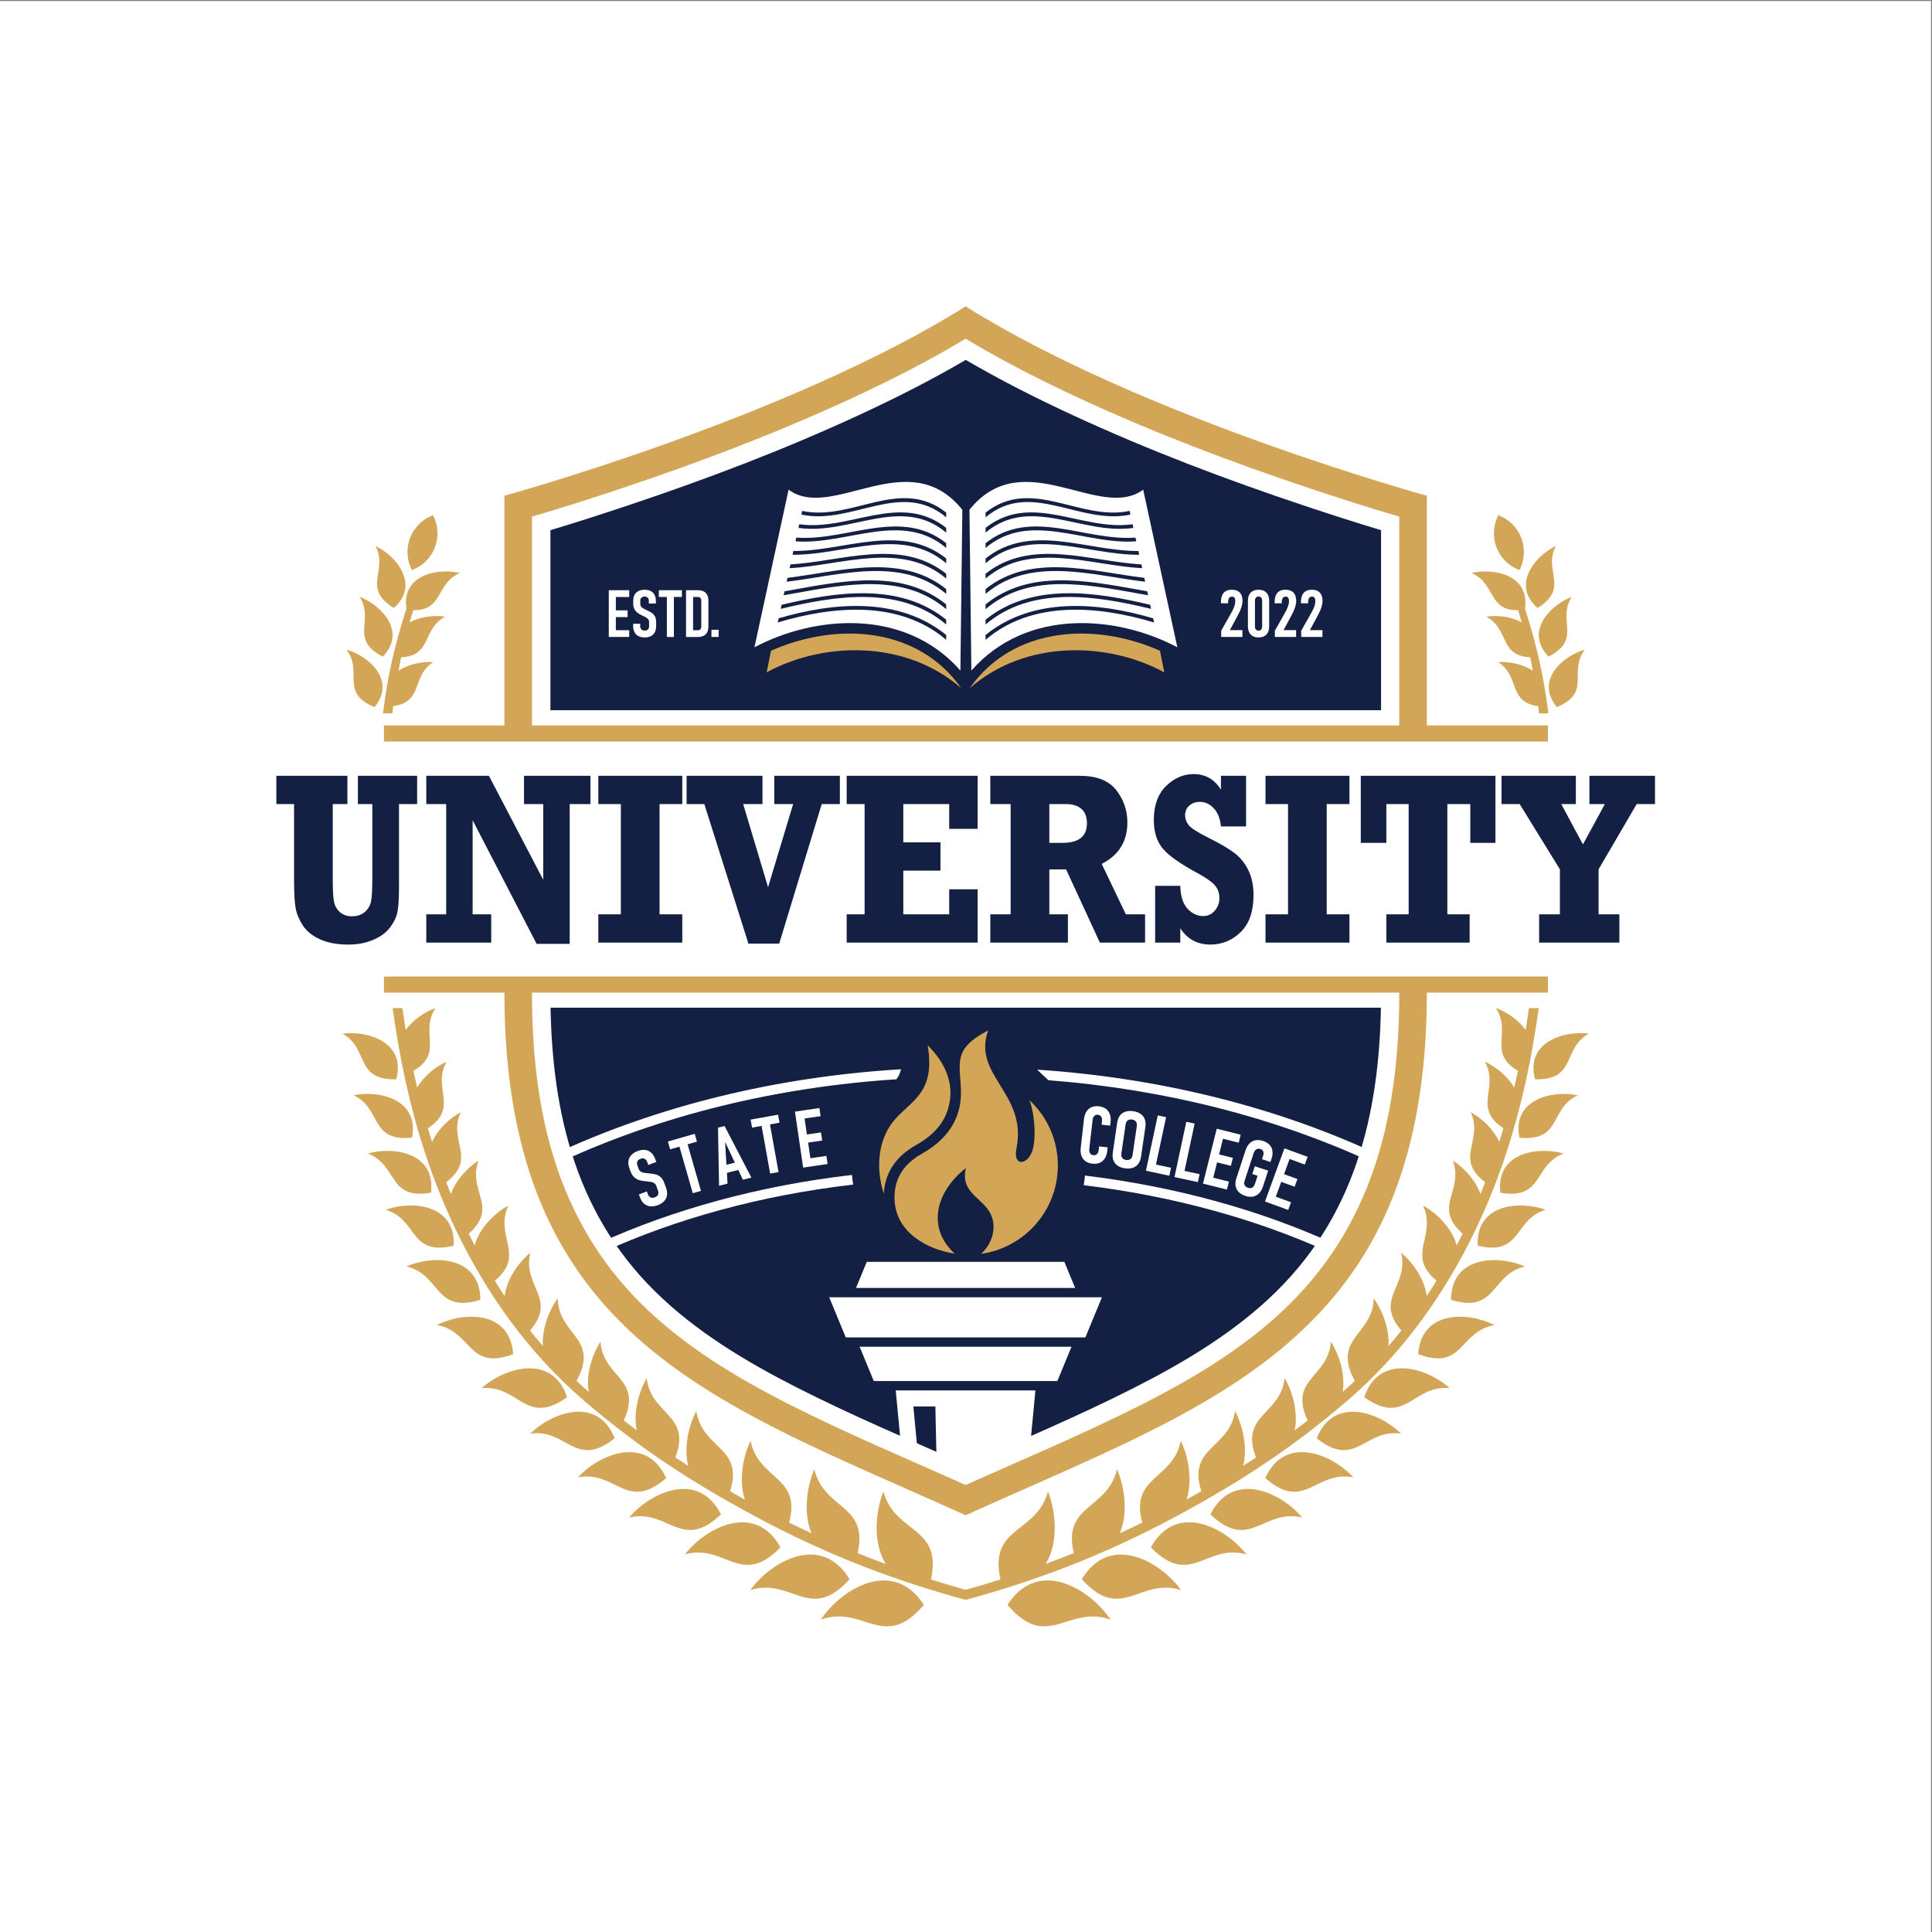 <?xml version="1.0" encoding="UTF-8" standalone="no"?>
<svg
   xmlns:dc="http://purl.org/dc/elements/1.1/"
   xmlns:cc="http://creativecommons.org/ns#"
   xmlns:rdf="http://www.w3.org/1999/02/22-rdf-syntax-ns#"
   xmlns:svg="http://www.w3.org/2000/svg"
   xmlns="http://www.w3.org/2000/svg"
   viewBox="0 0 4000 4000"
   height="4000"
   width="4000"
   xml:space="preserve"
   id="svg2"
   version="1.1"><rect x="0" y="0" width="4000" height="4000" fill="#808080" stroke="none"/><defs
     id="defs6" /><g
     transform="matrix(1.333,0,0,-1.333,0,4000)"
     id="g10"><g
       transform="scale(0.1)"
       id="g12"><g
         transform="scale(1.84)"
         id="g14"><path
           id="path16"
           style="fill:#ffffff;fill-opacity:1;fill-rule:evenodd;stroke:none"
           d="M 0.002,16300 H 16300 V 0 H 0.002 v 16300" /></g><g
         transform="scale(1.549)"
         id="g18"><path
           id="path20"
           style="fill:#d3a657;fill-opacity:1;fill-rule:evenodd;stroke:none"
           d="m 9682.33,15975.7 c -371.68,-223.2 -761.29,-421.2 -1153.88,-602.7 -746.18,-345 -1523.48,-639.5 -2303.13,-899.7 -293.71,-98 -592.33,-194.3 -891.18,-281 V 9419.81 c 0,-1176.73 239.93,-2274.9 1100.95,-3125.59 424.13,-419.05 945.04,-732.75 1473.69,-1001.34 578.36,-293.83 1181.25,-544.99 1773.55,-811.06 592.27,266.07 1195.17,517.23 1773.57,811.06 528.6,268.59 1049.5,582.29 1473.7,1001.34 861,850.69 1100.9,1948.8 1100.9,3125.59 v 4772.49 c -298.8,86.7 -597.4,183 -891.1,281 -779.6,260.2 -1557,554.7 -2303.1,899.7 -392.7,181.5 -782.3,379.5 -1153.97,602.7 z m 0,-11797.19 C 7215.34,5298.43 5057.66,5926.17 5057.66,9419.81 v 4981.69 c 0,0 2839.7,778.8 4624.67,1898.5 C 11467.3,15180.3 14307,14401.5 14307,14401.5 V 9419.81 c 0,-3493.64 -2157.7,-4121.38 -4624.67,-5241.3" /></g><g
         transform="scale(1.498)"
         id="g22"><path
           id="path24"
           style="fill:#131f43;fill-opacity:1;fill-rule:evenodd;stroke:none"
           d="m 10013.2,4843.84 c 584.9,261.21 1176.5,509.54 1747.7,799.85 528.9,268.62 1052.3,581.97 1476.5,1001.19 853.2,842.97 1082,1935.41 1082,3096.8 v 4793.02 c -265.3,79.4 -528.8,164.7 -791.4,252.3 -815.1,272 -1621.3,577.6 -2401.5,938.3 -379,175.2 -752.7,363.8 -1113.3,574.7 -360.63,-210.9 -734.33,-399.5 -1113.42,-574.7 -780.16,-360.7 -1586.42,-666.3 -2401.42,-938.3 -262.64,-87.6 -526.12,-172.9 -791.39,-252.3 V 9741.68 c 0,-1161.39 228.75,-2253.83 1081.96,-3096.8 424.23,-419.22 947.65,-732.57 1476.41,-1001.19 571.35,-290.31 1162.86,-538.64 1747.86,-799.85 v 0" /></g><g
         transform="scale(1.395)"
         id="g26"><path
           id="path28"
           style="fill:#ffffff;fill-opacity:1;fill-rule:evenodd;stroke:none"
           d="m 15501,13345.4 h 799 v -2803.3 h -799 z m -10298.18,0 h 799.02 v -2803.3 h -799.02 v 2803.3" /></g><g
         transform="scale(1.327)"
         id="g30"><path
           id="path32"
           style="fill:#ffffff;fill-opacity:1;fill-rule:evenodd;stroke:none"
           d="M 6311.23,14300.3 H 16300 V 10818.7 H 6311.23 v 3481.6" /></g><g
         transform="scale(1.475)"
         id="g34"><path
           id="path36"
           style="fill:#d3a657;fill-opacity:1;fill-rule:evenodd;stroke:none"
           d="M 4042.91,10061.2 H 16300 V 9891.66 H 4042.91 Z m 0,2644.1 H 16300 v -169.6 H 4042.91 v 169.6" /></g><g
         transform="scale(1.577)"
         id="g38"><path
           id="path40"
           style="fill:#131f43;fill-opacity:1;fill-rule:evenodd;stroke:none"
           d="m 4198.53,9744.63 v 278.27 h 195.92 v 1086.2 h -195.92 v 278.2 h 616.85 l 535.06,-1024.1 v 745.9 h -189.5 v 278.2 h 654.55 v -278.2 H 5610.96 V 9732.52 h -325.85 l -630.14,1217.28 v -926.9 h 183.01 v -278.27 h -639.45 z m 1694.49,0 v 278.27 h 221.77 v 1086.2 h -221.77 v 278.2 h 826.82 v -278.2 h -223.95 v -1086.2 h 223.95 v -278.27 z m 1478.13,-9.7 -434.27,1374.17 h -174.36 v 278.2 h 747.11 v -278.2 h -190.22 l 245.13,-818.9 247.22,818.9 h -185.84 v 278.2 h 645.92 v -278.2 H 8093.09 L 7674.36,9734.93 Z m 967.77,9.7 v 278.27 h 176.59 v 1086.2 h -176.59 v 278.2 h 1289.74 v -522.5 h -279.94 v 244.3 h -452.14 v -377.4 h 366.04 v -278.2 h -366.04 v -430.6 h 452.14 v 246.7 h 279.94 V 9744.63 H 8338.92 Z m 1995.98,982.27 h 129.8 c 160.5,0 240.5,64.1 240.5,192.7 0,63.7 -18.3,111.3 -54.9,142.4 -36.6,31.3 -86.9,47.1 -151.1,47.1 h -164.3 v -382.2 z m 943,-704 v -278.27 h -445.3 l -332.7,720.97 h -165 v -442.7 h 183 v -278.27 h -764.39 v 278.27 h 200.23 v 1086.2 h -200.23 v 278.2 h 881.39 c 166.1,0 285.6,-46.8 358.8,-140.7 73.2,-94 109.8,-200.4 109.8,-318.9 0,-186.3 -84.3,-322.2 -252.6,-408.1 l 237.6,-496.7 h 189.4 z m 99.1,-278.27 v 558.87 h 247.6 c 2.8,-102 26.5,-177 71.7,-225.4 44.9,-48 96.2,-72.2 153.6,-72.2 44.8,0 82.9,17.3 113.8,52.4 30.8,35.1 46.2,76.2 46.2,123.8 0,50.4 -15,92.7 -45.2,127 -30.1,34.3 -85.4,73 -165.4,117 -169.7,91.1 -284.6,171.7 -344.9,241.9 -60.3,70.1 -90.4,164.9 -90.4,284.2 0,143.6 39.8,254.8 119.5,333.5 80.1,79 170.5,118.5 272.1,118.5 115.9,0 205.9,-51.2 269.4,-153.2 v 136.3 h 247.6 v -498.4 H 12025 c -7.5,77 -31.2,136.7 -70.7,178.6 -39.5,42.4 -85.4,63.3 -137.7,63.3 -40.6,0 -74.7,-12 -102.7,-36.6 -28,-24.3 -42,-56.5 -42,-95.6 0,-33.8 11.5,-66.1 34.8,-96.4 23,-30.2 90.8,-73.4 203.1,-129 108.4,-54 191.3,-103.2 248.7,-146.8 57.8,-43.9 103.4,-100.4 137.1,-170.2 33.3,-69.7 50.3,-150.4 50.3,-241.9 0,-162 -42.1,-284.2 -126.4,-366.06 -84,-81.86 -183.4,-122.95 -298.5,-122.95 -128.2,0 -227.2,53.58 -296.4,160.48 V 9744.63 H 11377 Z m 1086.9,0 v 278.27 h 221.8 v 1086.2 h -221.8 v 278.2 h 826.8 v -278.2 h -224 v -1086.2 h 224 v -278.27 z m 1190.3,0 v 278.27 h 219.6 v 1086.2 h -219.6 v -382.2 h -251.9 v 660.4 h 1326.3 v -660.4 H 14481 v 382.2 h -226.1 v -1086.2 h 219.6 v -278.27 h -820.3 z m 1504.7,0 v 278.27 h 204.5 v 443.5 l -396.1,642.7 h -178.8 v 278.2 h 732.1 v -278.2 h -143.9 l 213.5,-397.6 216.4,397.6 h -152.5 v 278.2 h 645.9 v -278.2 h -180.1 l -375.4,-642.7 v -443.5 h 204.6 v -278.27 h -790.2 z M 2721.82,11109.1 v 278.2 h 699.76 v -278.2 h -144.26 v -741.5 c 0,-98.8 3.6,-170.1 11.12,-213.7 7.19,-43.5 26.58,-79.9 58.15,-108.1 31.22,-28.2 71.05,-42.3 119.13,-42.3 49.88,0 90.79,13.3 123.81,39.9 32.63,27 53.83,60.1 63.51,100.4 9.33,39.9 14,121.8 14,245.2 v 720.1 h -142.11 v 278.2 h 583.49 v -278.2 h -178.7 v -821 c 0,-111.6 -5.39,-193.1 -15.81,-243.9 -10.39,-50.38 -34.79,-100.79 -72.47,-150.82 -38.04,-49.96 -92.59,-90.29 -164.7,-121.36 -71.79,-31.06 -154.33,-46.73 -247.61,-46.73 -107.66,0 -199.88,16.93 -275.97,51.17 -76.07,34.31 -132.42,79.83 -169.74,136.33 -36.94,56.81 -61,112.81 -71.41,168.91 -10.41,55.7 -15.77,150.8 -15.77,285.5 v 741.9 h -174.42 v 0" /></g><g
         transform="scale(1.517)"
         id="g42"><path
           id="path44"
           style="fill:#d3a657;fill-opacity:1;fill-rule:evenodd;stroke:none"
           d="m 4160.93,6814.04 c 273.03,120.1 753.75,110.48 757.62,-340.84 -472.05,-147.45 -402.76,259.11 -757.62,340.84 z m -211.55,580.58 c 265.15,96.89 718.61,58.86 695.09,-367.67 -454.85,-110.8 -364.89,269.06 -695.09,367.67 z m -183.51,575.76 c 262.33,76 697.55,9.3 646.63,-400.89 -446.36,-76.92 -334.44,283.83 -646.63,400.89 z m -146.2,596.4 c 259.57,55.17 676.52,-40.28 598.21,-434.05 -437.89,-43.04 -303.94,298.59 -598.21,434.05 z m -112.73,630.93 c 256.75,34.21 655.42,-89.84 549.75,-467.27 -429.43,-9.03 -273.5,313.43 -549.75,467.27 z m 965.34,-2983.75 c 267.26,137.03 751.02,156.02 781.78,-297.41 -465.65,-176.38 -420.26,236.37 -781.78,297.41 z M 5918.46,4655.48 c 218.93,238.47 700.81,438.79 901.71,-7.98 -404.73,-352.64 -513.39,81.6 -901.71,7.98 z m -986.76,913.11 c 235.06,210.99 721.97,360.09 874.97,-92.81 -426.34,-304.26 -490.94,127.68 -874.97,92.81 z m 498.28,-466.01 c 220.3,218.7 690.83,389.15 863.39,-47.73 -403.39,-319.81 -488.17,101.05 -863.39,47.73 z m 1011.73,-858.87 c 217.5,258.25 710.81,488.49 940.06,31.83 -406.1,-385.53 -538.66,62.23 -940.06,-31.83 z m 571.13,-377.1 c 216.14,278.09 720.78,538.13 978.37,71.58 -407.48,-418.35 -563.96,42.78 -978.37,-71.58 z m 668.77,-366.35 c 214.69,297.87 730.8,587.76 1016.67,111.33 -408.8,-451.19 -589.15,23.46 -1016.67,-111.33 z m 722.49,-301.63 c 213.3,317.65 740.75,637.46 1054.96,151.15 -410.18,-484.08 -614.39,4.02 -1054.96,-151.15 z M 3844.76,14191.1 c 214.25,-102.8 457.78,-398.6 186.82,-635.1 -334.08,209.1 -52.21,378.1 -186.82,635.1 z m -162.42,-521.3 c 220.12,-84 485.01,-356 236.94,-611.9 -347.24,178.9 -82.82,369.1 -236.94,611.9 z m -134.62,-540.2 c 225.95,-65 512.31,-313.3 287.04,-588.6 -360.36,148.7 -113.32,360.1 -287.04,588.6 z m 669.76,814.1 c -51.33,98.6 -61.81,217.9 -18.8,329.8 42.99,111.8 130.64,193.3 234.82,232.2 51.28,-98.6 61.76,-217.9 18.77,-329.7 -43.03,-111.9 -130.72,-193.4 -234.79,-232.3 z m 13.18,-410.5 c -12.88,-41.3 -25.25,-83.1 -37.12,-125.4 107.94,60.4 251.54,76.6 364.3,59.5 -240.58,-128.5 -130.07,-401.1 -451.18,-416 -9.56,-46 -18.56,-92 -26.99,-138.3 102.12,68.3 242.73,96.2 355.76,88.8 -227.63,-147.5 -96.67,-408 -410.24,-451.2 -2.93,-24.6 -5.67,-49.1 -8.25,-73.6 h -95.71 c 46.93,380.9 120.03,700 239.81,1073.7 -50.73,343.6 318.51,417.6 547,363.3 -249.77,-107.7 -166.45,-385.9 -477.38,-380.7 z M 15613.4,6813.98 c -273,120.1 -753.7,110.47 -757.6,-340.78 472.1,-147.45 402.8,259.11 757.6,340.78 z m 211.6,580.64 c -265.2,96.89 -718.6,58.86 -695.1,-367.67 454.9,-110.87 364.9,269.06 695.1,367.67 z m 183.5,575.76 c -262.3,76 -697.5,9.3 -646.7,-400.89 446.4,-76.92 334.5,283.83 646.7,400.89 z m 146.2,596.4 c -259.5,55.17 -676.5,-40.28 -598.2,-434.05 437.9,-43.04 303.9,298.59 598.2,434.05 z m 112.7,630.93 c -256.7,34.21 -655.4,-89.84 -549.8,-467.27 429.5,-9.03 273.6,313.43 549.8,467.27 z m -965.3,-2983.75 c -267.3,136.97 -751,155.95 -781.8,-297.41 465.7,-176.38 420.3,236.37 781.8,297.41 z M 13855.9,4655.41 c -218.9,238.54 -700.8,438.86 -901.7,-7.91 404.8,-352.71 513.4,81.6 901.7,7.91 z m 986.8,913.12 c -235.1,211.05 -722,360.08 -875,-92.75 426.4,-304.26 490.9,127.68 875,92.75 z m -498.3,-466.02 c -220.3,218.77 -690.9,389.22 -863.4,-47.66 403.4,-319.81 488.2,100.98 863.4,47.66 z m -1011.7,-858.8 c -217.6,258.25 -710.8,488.42 -940.1,31.83 406.2,-385.53 538.7,62.23 940.1,-31.83 z m -571.2,-377.1 c -216.1,278.09 -720.8,538.13 -978.3,71.58 407.5,-418.35 563.9,42.78 978.3,-71.58 z m -668.7,-366.35 c -214.7,297.8 -730.8,587.76 -1016.7,111.33 408.8,-451.19 589.2,23.46 1016.7,-111.33 z m -722.5,-301.63 c -213.3,317.58 -740.8,637.4 -1055,151.15 410.2,-484.15 614.4,4.02 1055,-151.15 z m 4559.3,10992.47 c -214.3,-102.9 -457.7,-398.6 -186.8,-635.1 334.1,209 52.2,378.1 186.8,635.1 z m 162.4,-521.3 c -220.1,-84 -485,-356 -236.9,-611.9 347.2,178.9 82.8,369.1 236.9,611.9 z m 134.6,-540.2 c -225.9,-65 -512.3,-313.3 -287,-588.6 360.4,148.7 113.4,360.1 287,588.6 z m -669.7,814.1 c 51.3,98.6 61.8,217.9 18.8,329.7 -43,111.9 -130.6,193.4 -234.8,232.3 -51.3,-98.7 -61.8,-217.9 -18.8,-329.7 43,-111.9 130.8,-193.5 234.8,-232.3 z m -13.2,-410.5 c 12.9,-41.3 25.3,-83.2 37.1,-125.4 -107.9,60.4 -251.5,76.5 -364.2,59.5 240.5,-128.5 130,-401.2 451.1,-416 9.6,-46 18.6,-92.1 27,-138.3 -102.1,68.3 -242.8,96.2 -355.7,88.8 227.6,-147.6 96.6,-408 410.2,-451.2 2.9,-24.6 5.7,-49.1 8.3,-73.6 h 95.7 c -47,380.9 -120.1,700 -239.8,1073.7 50.7,343.6 -318.6,417.6 -547.1,363.3 249.8,-107.8 166.5,-385.9 477.4,-380.8 z M 5204.28,7437.73 c -146.17,-80.48 -299.59,-237.29 -344.07,-408.41 -20.82,39.81 -41.23,79.89 -61.18,120.23 314.01,276.97 -17.68,437.15 101.81,749.51 -116.59,-73.82 -234.98,-203.08 -284.42,-344.13 -16.46,40.27 -32.56,80.81 -48.25,121.47 324.04,247.18 13.24,423.83 149.46,718.01 -115.09,-62.35 -235.42,-175.92 -293.86,-305.51 -14.63,46.34 -28.81,92.94 -42.56,139.67 323.64,215.28 38.59,407.81 190.56,681.82 -112.7,-50.82 -233.6,-148.18 -300.67,-265.17 -13.44,57.08 -26.29,114.42 -38.52,171.9 316.04,183.97 60.02,391.07 226.74,643.72 -109.87,-39.68 -230.51,-121.35 -305.25,-225.23 -12.13,74.29 -23.33,148.9 -33.66,223.65 H 4020.2 c 138.45,-1011.85 416.11,-1967.29 964.57,-2848.63 276.12,-443.67 613.81,-846.87 1021.74,-1193.78 526.82,-448.02 1014.57,-771.13 1624.48,-1106.5 722.69,-397.47 1424.08,-682.81 2256.19,-910.08 832.12,227.27 1533.52,512.61 2256.22,910.08 609.9,335.37 1097.6,658.48 1624.5,1106.5 407.9,346.91 745.6,750.11 1021.7,1193.78 548.4,881.34 826.1,1836.78 964.6,2848.63 H 15654 c -10.4,-74.75 -21.6,-149.36 -33.7,-223.65 -74.8,103.88 -195.4,185.55 -305.3,225.23 166.8,-252.65 -89.3,-459.75 226.8,-643.72 -12.3,-57.48 -25.1,-114.82 -38.5,-171.9 -67.1,116.99 -188,214.35 -300.7,265.17 152,-274.01 -133.1,-466.54 190.6,-681.82 -13.8,-46.73 -27.9,-93.33 -42.6,-139.67 -58.4,129.59 -178.7,243.16 -293.9,305.51 136.3,-294.18 -174.5,-470.83 149.5,-718.01 -15.7,-40.66 -31.8,-81.2 -48.2,-121.47 -49.5,141.05 -167.9,270.31 -284.5,344.13 119.5,-312.36 -212.1,-472.54 101.8,-749.51 -19.9,-40.34 -40.3,-80.42 -61.2,-120.23 -44.4,171.12 -197.8,327.93 -344,408.41 143.7,-316.06 -181.4,-505.37 138.1,-769.55 -32.7,-52.67 -66.3,-104.74 -100.8,-156.22 -21.4,169.6 -138.9,341.17 -262.6,442.81 84.7,-342.82 -280.2,-469.31 3.1,-797.1 -42.9,-53.66 -86.9,-106.39 -132.1,-158.33 11.7,170.52 -58.8,360.49 -151.6,489.02 -6,-381.58 -433.2,-403.59 -192.8,-846.01 -40.9,-38.23 -82.5,-75.8 -124.9,-112.78 30.2,172.89 -31.3,376.5 -120.6,514.39 -24.5,-370.24 -436.3,-374.65 -237.7,-806.85 -43.9,-33.82 -88.2,-67.3 -132.9,-100.52 36.8,177.18 -17.2,388.36 -102.3,534.23 -42.9,-379.8 -462.3,-369.45 -293.3,-812.26 -43.5,-28.94 -87.2,-57.54 -131.3,-85.82 45.8,182.78 -1,404.78 -83.1,560.34 -61.1,-390.28 -490.2,-364.97 -345.8,-820.77 -49.9,-28.67 -100.2,-56.89 -150.7,-84.77 62,191.16 22.2,432.6 -59.1,602.46 -79.4,-403.46 -524.1,-360.48 -394.8,-838.43 -76,-37.18 -152.4,-73.56 -229.4,-108.96 84.4,200.05 52.7,467.27 -28.9,655.06 -98,-417.37 -559.6,-355.94 -443,-858.53 -95.7,-38.56 -191.9,-75.74 -288.5,-111.4 131,207.96 110.9,524.09 24.5,742.33 -118,-437.21 -608.3,-348.95 -486.4,-900.85 -118.3,-37.51 -237.1,-72.84 -356.02,-105.73 -118.91,32.95 -237.62,68.22 -356.01,105.73 121.88,551.9 -368.39,463.64 -486.38,900.85 -86.42,-218.24 -106.58,-534.37 24.45,-742.33 -96.63,35.66 -192.8,72.84 -288.5,111.4 116.6,502.66 -345,441.16 -442.95,858.53 -81.67,-187.79 -113.31,-455.01 -28.94,-655.06 -76.98,35.4 -153.45,71.78 -229.44,108.96 129.32,477.95 -315.34,434.97 -394.77,838.43 -81.33,-169.86 -121.08,-411.3 -59.05,-602.46 -50.5,27.88 -100.72,56.1 -150.69,84.77 144.36,455.8 -284.75,430.49 -345.85,820.77 -82.06,-155.56 -128.93,-377.49 -83.05,-560.34 -44.1,28.28 -87.87,56.88 -131.3,85.82 168.93,442.81 -250.41,432.46 -293.32,812.26 -85.13,-145.87 -139.12,-357.05 -102.28,-534.23 -44.71,33.22 -89.02,66.7 -132.86,100.52 198.56,432.2 -213.27,436.61 -237.77,806.85 -89.27,-137.89 -150.87,-341.5 -120.59,-514.39 -42.41,36.98 -84.05,74.55 -124.9,112.78 240.38,442.42 -186.85,464.43 -192.85,846.01 -92.75,-128.53 -163.28,-318.43 -151.57,-489.02 -45.2,51.94 -89.25,104.67 -132.16,158.33 283.29,327.79 -81.52,454.28 3.16,797.1 -123.71,-101.64 -241.17,-273.21 -262.65,-442.81 -34.48,51.48 -68.05,103.55 -100.75,156.22 319.46,264.18 -5.55,453.49 138.11,769.55 h 0.01" /></g><g
         transform="scale(1.308)"
         id="g46"><path
           id="path48"
           style="fill:#ffffff;fill-opacity:1;fill-rule:nonzero;stroke:none"
           d="M 10131.3,8875.06 C 9039.37,8748.59 8031.06,8470.19 7162.51,8075.41 l -46.42,105.29 c 878.81,399.21 1897.9,680.9 3000.61,808.89 3.3,-38.38 8.1,-76.61 14.6,-114.53 z m 2751.9,107.27 c 1079.3,-131.21 2076.9,-409.84 2939.4,-801.63 l -46.4,-105.29 c -852.4,387.36 -1839.2,662.7 -2907.6,792.38 6.4,37.69 11.2,75.93 14.6,114.54 z m -2239.6,1143.27 c -1455.66,-95 -2805.45,-438.52 -3958.5,-968.02 l -46.38,105.22 c 1181.84,542.57 2567.11,891.8 4059.98,981.8 -9.9,-48 -28.8,-85.1 -55.1,-119 z m 1671.2,114.4 c 1464.3,-97.1 2823.1,-443.73 3985.2,-977.2 l -46.4,-105.22 c -1112.2,510.77 -2407.4,848.42 -3804.2,957.02 l -2.7,2.4 -131.9,123 v 0" /></g><g
         transform="scale(1.008)"
         id="g50"><path
           id="path52"
           style="fill:#d3a657;fill-opacity:1;fill-rule:evenodd;stroke:none"
           d="m 14293.9,13662.6 c 270.4,-265.6 425.1,-601 316.4,-972 -57,-195 -195.3,-397.4 -485.6,-559.1 -368.8,-205.5 -493.3,-486.1 -505.4,-756 -126.7,379.4 -99.6,838.2 172.2,1147.6 261.8,297.6 625.4,415.7 502.4,1139.6 z M 15662.3,12074 c -61.7,-305.6 206.8,-255.2 260.2,20.1 47.6,244.8 -1.4,584.9 -60.5,723.7 269.4,-251.2 438,-609.2 438,-1006.5 0,-693.8 -513.8,-1267.5 -1181.6,-1361.9 168.3,158.1 226.1,374.6 169.4,556.1 -93.7,301 -505.6,359.1 -403.8,766.9 -491.8,-388.9 -590.5,-942.4 -172.1,-1320.4 -442.6,68.6 -904.5,336.4 -927.9,824.5 -12.2,252.3 77.3,523.9 418.9,714.3 493.3,274.8 609,652.1 604,956 -7.3,433.3 -145.1,653.7 420,945.1 -251.9,-692.9 607.3,-967.3 435.4,-1817.9 v 0" /></g><g
         transform="scale(1.05)"
         id="g54"><path
           id="path56"
           style="fill:#ffffff;fill-opacity:1;fill-rule:evenodd;stroke:none"
           d="m 15640.5,8149.57 209.6,507.81 h -3134.3 l 209.6,-507.81 z M 12265.9,9388.86 H 16300 l -244.8,-593.32 h -3544.6 l -244.7,593.32 z m 1072.5,-2310.6 -88.7,933.05 h 2066.5 l -83,-873.16 -1000.6,-459.25 -376.1,169.69 -20.3,925.44 h -325.6 l 66.2,-695.77 h -238.4 z m 2405.9,2834.97 159.4,-386.21 h -3241.5 l 159.4,386.21 h 2922.7 v 0" /></g><g
         transform="scale(1.249)"
         id="g58"><path
           id="path60"
           style="fill:#d3a657;fill-opacity:1;fill-rule:evenodd;stroke:none"
           d="m 9587.06,15932.6 -53.31,-268.2 c 692.65,376.9 1716.25,415 2418.95,-196.4 -530.9,757.2 -1536.9,832 -2365.64,464.6 z m 4837.74,0 53.3,-268.2 c -692.6,376.9 -1716.2,415 -2418.9,-196.4 530.9,757.2 1536.9,832 2365.6,464.6 v 0" /></g><g
         transform="scale(1.419)"
         id="g62"><path
           id="path64"
           style="fill:#ffffff;fill-opacity:1;fill-rule:evenodd;stroke:none"
           d="m 10632.2,13807 c 603.9,686.8 1588.8,606.7 2254.4,255.1 l -373.6,1725 c -478,-352.4 -1313.3,512.9 -1901.7,-219.7 l 20.9,-1760.4 z m 1989.9,572 c -598.4,176 -1314.4,239.6 -1834.3,-182.4 v -52.6 c 515.7,439.8 1243.6,369.5 1844.3,189.4 l -10,45.6 z m -257.6,1175.8 c -543.7,-117.2 -1068.5,380.5 -1576.6,-18.2 v -52.1 c 494.2,416.1 1032.3,-89.7 1585.3,30.3 z m 225.2,-1027.8 c -587.7,139.9 -1289.6,250.9 -1801.8,-163 v -52.5 c 507.6,432.2 1221.4,312.9 1811.5,171 z m -32.4,147.7 -80.3,14.5 c -614.5,111.6 -1218.2,221.2 -1689.2,-157.7 v -52.4 c 460.8,391.5 1066,281.6 1682.3,169.7 l 96.7,-17.5 z m -32.3,147.3 c -573.8,69.1 -1236.2,278.1 -1737.2,-123 v -52.5 c 494,419.1 1170.8,200.6 1746.5,133.2 l -9.3,42.3 z m -32.3,147.1 c -568,33.1 -1206.5,294.7 -1704.9,-102.5 v -52.4 c 489.8,414.8 1144.3,144 1714.1,113.4 l -9.2,41.5 z m -32.1,146.9 c -563.1,-3.5 -1174.9,313.3 -1672.8,-81.9 v -52.3 c 488.1,412.7 1116.7,86.8 1681.8,93.3 z m -32.1,146.5 c -558.5,-40.9 -1140.7,334.3 -1640.7,-60.9 v -52.2 c 488.6,412.4 1087.9,28.8 1649.5,72.7 l -8.8,40.4 z M 8522.51,14379 c 598.46,176 1314.41,239.6 1834.19,-182.4 v -52.6 c -515.62,439.8 -1243.48,369.5 -1844.2,189.4 l 10.01,45.6 z m 257.61,1175.8 c 543.62,-117.2 1068.43,380.5 1576.58,-18.2 v -52.1 c -494.26,416.1 -1032.32,-89.7 -1585.32,30.3 z M 8554.93,14527 c 587.68,139.9 1289.6,250.9 1801.77,-163 v -52.5 c -507.59,432.2 -1221.43,312.9 -1811.5,171 l 9.73,44.5 z m 32.35,147.7 80.42,14.5 c 614.39,111.6 1218.06,221.2 1689,-157.7 v -52.4 c -460.72,391.5 -1065.87,281.6 -1682.23,169.7 l -96.71,-17.5 z m 32.28,147.3 c 573.86,69.1 1236.25,278.1 1737.14,-123 v -52.5 c -493.91,419.1 -1170.75,200.6 -1746.44,133.2 l 9.3,42.3 z m 32.21,147.1 c 568.15,33.1 1206.72,294.7 1704.93,-102.5 v -52.4 c -489.69,414.8 -1144.25,144 -1713.95,113.4 l 9.02,41.5 z m 32.21,146.9 c 563.08,-3.5 1174.93,313.3 1672.82,-81.9 v -52.3 c -488.16,412.7 -1116.72,86.8 -1681.77,93.3 z m 32.14,146.5 c 558.43,-40.9 1140.68,334.3 1640.68,-60.9 v -52.2 c -488.59,412.4 -1087.96,28.8 -1649.56,72.7 l 8.88,40.4 z m 32.07,146.3 c 552.43,-79 1104.73,357 1608.61,-39.7 v -52.2 c -490.77,413.8 -1059.35,-30.1 -1617.42,51.8 z m 3648.31,0 c -552.5,-79 -1104.8,357 -1608.7,-39.7 v -52.2 c 490.8,413.8 1059.4,-30.1 1617.4,51.8 z m -1863.2,158.6 c -588.47,732.6 -1423.75,-132.6 -1901.76,219.7 l -373.62,-1725 c 665.56,351.6 1650.47,431.7 2254.38,-255.1 l 21,1760.4 v 0" /></g><g
         transform="scale(1.246)"
         id="g66"><path
           id="path68"
           style="fill:#ffffff;fill-opacity:1;fill-rule:evenodd;stroke:none"
           d="m 8571.46,9818.69 166.25,-580.37 -101.98,-29.2 -166.26,580.37 -116.18,-33.3 -27.93,97.57 334.28,95.72 28,-97.57 -116.18,-33.22 z m 588.79,-228.44 -121.56,258.45 16.69,-285.01 z m -210.07,435.65 81.85,20.8 334.19,-642.76 -105.75,-26.8 -57.13,121.56 -142.11,-35.95 7.87,-134.16 -105.76,-26.8 -13.16,724.11 z m 647.93,40.8 106.56,-594.16 -104.47,-18.69 -106.56,594.15 -118.91,-21.3 -17.9,99.9 342.31,61.4 17.89,-99.9 -118.92,-21.4 z m 311.17,159.5 49.99,7.3 55.13,8.1 199.7,29.3 14.8,-101.2 -199.6,-29.3 29.1,-199.18 175.6,25.75 14.9,-101.18 -175.6,-25.75 28.6,-194.91 199.7,29.29 14.8,-101.26 -199.6,-29.21 -55.3,-8.1 -49.9,-7.38 -102.32,697.63 z m 3707.22,-648.79 c -34.8,3.93 -63.5,14.45 -86.8,31.37 -23,17.02 -39.6,39.48 -49.5,67.65 -10,28.08 -13,60.9 -8.6,98.61 l 40.7,357.56 c 4.3,37.5 14.6,69 30.6,94.3 16.1,25.3 37.3,43.6 63.6,54.8 26.4,11.1 56.8,14.8 91.5,10.9 35,-4 64.1,-14.5 87.2,-31.3 23.3,-16.9 39.7,-39.4 49.6,-67.7 10,-28.3 12.9,-61.3 8.6,-98.7 l -5,-43.4 -106.9,12.2 4.9,43.3 c 1.8,15.6 1,29 -2.1,40.5 -3.4,11.6 -9,20.8 -17.2,27.5 -8.3,6.9 -18.6,11 -31.1,12.5 -12.2,1.3 -22.9,-0.4 -32.3,-5.2 -9.4,-4.8 -16.9,-12.4 -22.9,-23.1 -5.9,-10.4 -9.7,-23.3 -11.4,-38.8 l -40.8,-357.56 c -1.8,-15.48 -1,-28.88 2.4,-40.28 3.6,-11.55 9.2,-20.53 17.2,-27.44 8.1,-6.74 18.1,-10.75 30.3,-12.11 12.5,-1.45 23.5,0.16 33.1,4.89 9.5,4.9 17,12.36 22.9,22.87 5.6,10.35 9.5,23.43 11.3,39.24 l 4.9,42.92 106.9,-12.19 -4.9,-42.93 c -4.3,-37.71 -14.5,-69.01 -30.5,-94.52 -16.2,-25.27 -37.2,-43.57 -63.6,-54.88 -26.3,-11.32 -57,-15.01 -92.1,-11 z m 421,46.22 c 14.6,-2.17 27.8,-1.2 39.1,2.81 11.3,4.01 20.5,11.07 27.7,20.86 6.9,10.03 11.4,22.63 13.7,37.95 l 52.8,360.85 c 2.2,15.1 1.5,28.4 -2.4,39.9 -4,11.6 -10.8,20.7 -20.5,28.1 -9.6,7.1 -22,11.7 -36.6,13.9 -14.7,2.1 -27.7,1.1 -38.9,-2.9 -11.3,-4.1 -20.3,-11 -27.3,-21.1 -7.1,-9.8 -11.7,-22.4 -13.9,-37.5 l -52.8,-360.79 c -2.2,-15.4 -1.5,-28.72 2.5,-40.36 3.9,-11.39 10.5,-20.78 20.2,-27.84 9.5,-7.14 21.7,-11.71 36.4,-13.88 z m -15.2,-104.23 c -36.9,5.46 -67.4,16.77 -91.9,34.02 -24.4,17.33 -41.7,39.64 -51.8,67 -10,27.28 -12.4,58.66 -7.2,94.6 l 54.6,372.98 c 5.2,35.7 16.6,65.3 34.1,88.8 17.5,23.4 40.4,39.8 68.7,49 28.3,9.3 60.9,11.2 97.7,5.8 37.1,-5.5 67.9,-16.6 92.1,-33.6 24.3,-16.9 41.5,-39.2 51.7,-66.5 10.2,-27.7 12.7,-59.3 7.5,-95 l -54.5,-372.99 c -5.3,-35.87 -16.8,-65.32 -34.5,-88.5 -17.6,-23.35 -40.4,-39.72 -68.5,-49.35 -28.2,-9.55 -61,-11.64 -98,-6.26 z m 409.7,660 103.9,-22.2 -126.3,-590.54 187.9,-40.12 -21.2,-99.09 -187.8,40.12 -55.5,11.87 -48.4,10.35 147.4,689.61 z m 355.7,-79.5 103.9,-22.1 -126.2,-590.58 187.8,-40.12 -21.2,-99.09 -187.8,40.12 -55.5,11.87 -48.4,10.36 147.4,689.54 z m 379.3,-86.6 49,-12.2 54.1,-13.59 195.7,-49.02 -24.8,-99.26 -195.7,49.03 -49,-195.22 172.2,-43.09 -24.9,-99.26 -172.2,43.09 -47.8,-191.05 195.7,-49.02 -24.8,-99.26 -195.8,49.03 -54,13.56 v 0 l -49.1,12.27 171.4,683.99 z m 640.9,-522.54 -64.8,-198.36 c -11.5,-35.54 -28,-63.95 -49.1,-85.05 -21.2,-21.34 -46.3,-34.58 -75.1,-40.12 -28.8,-5.61 -60.4,-2.73 -94.9,8.51 -34.7,11.31 -62.4,27.44 -83,48.54 -20.9,21.02 -33.7,45.9 -38.7,74.62 -5.1,28.57 -2.2,60.02 9,94.2 l 113.8,348.56 c 11.7,36.19 28.4,65.24 49.5,86.9 21.1,21.67 46.3,35.23 75.3,40.76 29,5.46 60.6,2.65 94.6,-8.42 33.9,-11.08 60.6,-27.12 80.2,-47.99 19.9,-20.94 31.9,-45.89 36.4,-75.42 4.6,-29.29 1.2,-61.46 -10.3,-96.61 l -13.8,-42.28 -105.6,34.42 13.8,42.36 c 4.7,14.13 6.4,26.96 5.4,38.28 -1,11.47 -4.8,21.1 -11.5,29.05 -6.6,7.86 -15.6,13.8 -27.5,17.65 -12.5,4.09 -24.3,4.81 -35.6,2.24 -11.3,-2.56 -21.1,-8.66 -29.3,-17.81 -8.3,-9.15 -14.8,-21.26 -19.7,-36.35 l -113.7,-348.63 c -4.3,-12.92 -5.4,-24.88 -3.4,-35.79 1.9,-11.08 7,-20.62 15.2,-28.65 8,-8.18 18.6,-14.28 31.9,-18.61 13.1,-4.26 25.3,-5.46 36.7,-3.45 11.1,2.24 21.1,7.62 29.4,16.2 8.4,8.67 14.9,20.15 19.7,34.67 l 33.6,102.86 -66,21.59 31.5,96.29 166,-54.16 z m 202.8,277.78 47.4,-17.33 52.4,-19.18 189.5,-69.24 -35.1,-96.05 -189.6,69.25 -69.1,-189.13 166.7,-60.82 -35.1,-96.12 -166.7,60.9 -67.6,-185.03 189.6,-69.25 -35.2,-96.05 -189.5,69.25 -52.4,19.1 -47.4,17.33 242.1,662.37 z M 8198.42,9059.95 c -34.66,-12.68 -66.27,-17.17 -95.4,-13.72 -28.97,3.53 -54.24,14.92 -75.75,34.02 -21.46,19.34 -38.39,45.9 -50.76,79.84 l -12.5,34.18 99.13,36.75 12.04,-32.74 c 7.46,-20.46 18.77,-34.1 34.1,-41.32 15.48,-7.06 33.22,-6.9 53.6,0.56 19.74,7.22 32.9,18.38 39.72,33.38 6.74,14.92 6.41,32.66 -1.04,52.96 l -21.11,57.85 c -5.21,14.37 -13.4,25.12 -24.55,32.5 -11.08,7.22 -23.51,12.19 -37.23,14.92 -13.8,2.73 -32.18,5.22 -55.37,7.47 -1.04,-0.09 -2.08,-0.09 -3.21,0 -1.04,0.16 -2.16,0.32 -3.05,0.32 l -6.9,0.48 c -31.1,3.04 -57.66,7.86 -79.89,14.12 -22.07,6.42 -43.2,18.45 -63.15,35.79 -19.96,17.57 -36.04,42.76 -48.01,75.58 l -13.29,36.35 c -12.12,33.14 -16.07,63.71 -12.05,91.79 3.97,28.25 15.92,52.88 35.69,74.06 19.77,21.19 46.87,38.12 81.1,50.55 33.75,12.36 64.76,16.61 92.86,13 28.17,-3.61 52.88,-15 74.14,-34.42 21.11,-19.26 37.88,-45.74 50.15,-79.44 l 13.08,-35.94 -99.41,-37.47 -12.68,34.74 c -7.54,20.46 -18.46,34.5 -32.66,41.97 -14.12,7.38 -30.96,7.54 -50.06,0.56 -20.04,-7.39 -33.52,-18.22 -40.51,-32.42 -6.98,-14.2 -7.05,-30.81 -0.18,-49.59 l 15.67,-42.93 c 5.3,-14.44 13.42,-25.59 24.36,-33.38 10.92,-7.62 23.01,-12.75 36.28,-15.32 13.24,-2.57 31.21,-4.98 53.68,-6.98 3.21,-0.24 6.34,-0.48 9.31,-0.97 3.21,-0.48 6.42,-0.64 9.94,-0.8 1.05,-0.32 2.33,-0.4 3.54,-0.48 1.12,-0.08 2.64,-0.32 4.09,-0.48 30.33,-2.97 55.28,-7.06 75.26,-12.52 19.82,-5.21 39,-15.96 57.53,-32.5 18.7,-16.44 33.86,-41 45.66,-73.5 l 21.18,-57.85 c 12.36,-33.94 16.69,-65.07 12.84,-93.63 -3.85,-28.41 -15.73,-53.36 -35.3,-74.55 -19.58,-21.26 -46.46,-38.19 -80.89,-50.71 v -0.08" /></g><g
         transform="scale(1.279)"
         id="g70"><path
           id="path72"
           style="fill:#ffffff;fill-opacity:1;fill-rule:evenodd;stroke:none"
           d="m 7829.46,15720.6 c -29.71,0 -54.89,5.4 -75.94,16 -20.93,10.7 -36.92,26.3 -47.84,46.6 -10.92,20.6 -16.37,45.4 -16.37,74.4 v 29.3 l 85.13,0.4 v -28.1 c 0,-17.5 4.79,-30.9 14.41,-40.6 9.7,-9.6 23.17,-14.4 40.61,-14.4 16.96,0 30.02,4.8 39.32,14.2 9.23,9.5 13.84,23 13.84,40.4 v 49.6 c 0,12.2 -3.21,22.6 -9.54,31.3 -6.41,8.5 -14.46,15.7 -24,21.6 -9.77,5.8 -22.98,12.8 -39.87,20.9 -0.8,0.3 -1.61,0.6 -2.39,0.9 -0.8,0.4 -1.61,0.8 -2.27,1.1 l -5.08,2.3 c -22.67,10.9 -41.41,21.8 -56.49,32.8 -14.92,10.9 -27.57,25.8 -37.84,44.4 -10.27,18.8 -15.47,42.3 -15.47,70.4 v 31.2 c 0,28.4 5.47,52.6 16.26,72.7 10.79,20.3 26.66,35.6 47.44,46.1 20.79,10.6 45.96,15.9 75.23,15.9 29,0 53.63,-5.3 73.88,-15.9 20.24,-10.5 35.8,-25.9 46.51,-46.5 10.64,-20.4 15.95,-45 15.95,-73.9 v -30.8 l -85.53,-0.8 v 29.7 c 0,17.6 -4.38,31.2 -13.05,40.8 -8.68,9.5 -21.34,14.3 -37.76,14.3 -17.17,0 -30.34,-4.6 -39.56,-13.4 -9.19,-8.8 -13.84,-21.3 -13.84,-37.4 v -36.8 c 0,-12.4 3.06,-23.1 9.19,-32 6.14,-8.8 13.87,-16 23.18,-21.6 9.33,-5.6 22.28,-12.4 38.62,-20.1 2.42,-1.1 4.69,-2.1 6.88,-3.3 2.26,-1.2 4.61,-2.3 7.27,-3.4 0.7,-0.5 1.64,-0.9 2.58,-1.3 0.78,-0.4 1.8,-1 2.89,-1.5 22.12,-10.6 39.87,-20.6 53.47,-30.2 13.53,-9.5 25.02,-23 34.48,-40.5 9.62,-17.6 14.31,-40.4 14.31,-68.2 v -49.6 c 0,-29.1 -5.4,-53.8 -16.19,-74.4 -10.79,-20.4 -26.65,-35.9 -47.29,-46.6 -20.64,-10.7 -45.66,-16 -75.13,-16 z m 354.07,491.8 v -485.9 h -85.45 v 485.9 h -97.26 v 81.7 h 279.96 v -81.7 h -97.25 z m 203.42,81.7 h 29.78 62.07 c 25.96,0 48.24,-4.8 66.77,-14.5 18.37,-9.6 32.52,-23.6 42.37,-42 9.7,-18.2 14.47,-40.5 14.47,-66.5 v -321.6 c 0,-25.9 -4.77,-48 -14.47,-66.4 -9.93,-18.5 -24,-32.5 -42.68,-42.2 -18.53,-9.6 -40.89,-14.4 -66.85,-14.4 h -61.68 -29.78 -55.82 v 567.7 h 55.82 z m 29.78,-486.1 h 58.09 c 13.29,0 23.53,4.2 30.64,12.2 7.2,8.1 10.79,19.4 10.79,33.9 v 312.8 c 0,14.5 -3.59,25.8 -10.79,33.7 -7.11,8 -17.35,11.9 -30.64,11.9 h -58.09 v -404.4 z m 222.89,5.9 h 87.4 v -87.4 h -87.4 z m 6190.08,-11.3 120.5,212.8 c 17.2,29.7 30.1,56.6 38.4,80.7 8.3,24.3 12.4,45.6 12.4,64.1 v 4.3 c 0,17.2 -3.3,30.1 -9.9,38.9 -6.6,8.7 -16.7,13.1 -30.2,13.1 -16,0 -27.7,-5.9 -35.5,-17.6 -7.9,-11.8 -11.8,-29.3 -11.8,-52.8 v -10.9 h -87 v 10.9 c 0,34.1 4.8,62.6 14.4,85.4 9.6,22.7 24.1,39.8 43.6,51.3 19.3,11.5 43.5,17.2 72.7,17.2 29.2,0 53.4,-5.1 72.9,-15.3 19.3,-10.2 33.9,-25.2 43.7,-45.4 9.7,-20.2 14.6,-45.4 14.6,-75.6 v -3.9 c 0,-21.8 -4.7,-46.7 -13.7,-74.6 -9,-27.9 -22.8,-58.6 -41.1,-92.5 l -98.6,-183.4 h 152.6 v -82.8 h -258 v 76.1 z m 453.6,0.8 c 13.8,0 24.4,4.4 32.2,13.3 7.6,8.8 11.5,21.3 11.5,37.4 v 312.8 c 0,15.9 -3.9,28.3 -11.5,37.1 -7.8,8.7 -18.4,13.3 -32.2,13.3 -13.6,0 -24.2,-4.6 -31.9,-13.3 -7.6,-8.8 -11.5,-21.2 -11.5,-37.1 v -312.8 c 0,-16.1 3.9,-28.6 11.5,-37.4 7.7,-8.9 18.3,-13.3 31.9,-13.3 z m 0,-82.8 c -41,0 -72.5,11.6 -95.1,35 -22.5,23.3 -33.8,56.2 -33.8,98.5 v 312.8 c 0,42.4 11.3,75.1 33.8,98.3 22.6,23.2 54.1,34.8 95.1,34.8 41.1,0 72.8,-11.6 95.3,-34.8 22.6,-23.2 33.9,-55.9 33.9,-98.3 v -312.8 c 0,-42.3 -11.3,-75.2 -33.9,-98.5 -22.5,-23.4 -54.2,-35 -95.3,-35 z m 198.2,82 120.6,212.8 c 17.2,29.7 30,56.6 38.4,80.7 8.3,24.3 12.4,45.6 12.4,64.1 v 4.3 c 0,17.2 -3.4,30.1 -9.9,38.9 -6.7,8.7 -16.8,13.1 -30.2,13.1 -16,0 -27.8,-5.9 -35.7,-17.6 -7.8,-11.8 -11.7,-29.4 -11.7,-52.8 v -10.9 h -87 v 10.9 c 0,34.1 4.8,62.6 14.5,85.4 9.5,22.7 24,39.8 43.5,51.3 19.3,11.5 43.6,17.2 72.7,17.2 29.3,0 53.5,-5.1 73,-15.3 19.3,-10.2 33.8,-25.2 43.7,-45.4 9.7,-20.2 14.6,-45.4 14.6,-75.6 v -3.9 c 0,-21.8 -4.6,-46.7 -13.7,-74.6 -9.1,-27.9 -22.8,-58.6 -41,-92.5 l -98.8,-183.4 h 152.7 v -82.8 h -258.1 v 76.1 z m 320.1,0 120.5,212.8 c 17.2,29.7 30.1,56.6 38.4,80.7 8.3,24.3 12.5,45.6 12.5,64.1 v 4.3 c 0,17.2 -3.4,30.1 -9.9,38.9 -6.7,8.7 -16.8,13.1 -30.3,13.1 -16,0 -27.7,-5.9 -35.5,-17.6 -7.9,-11.8 -11.8,-29.4 -11.8,-52.8 v -10.9 h -87 v 10.9 c 0,34.1 4.8,62.6 14.4,85.4 9.6,22.7 24.1,39.8 43.6,51.3 19.3,11.5 43.5,17.2 72.7,17.2 29.2,0 53.5,-5.1 72.9,-15.3 19.3,-10.2 33.9,-25.2 43.6,-45.4 9.8,-20.2 14.7,-45.4 14.7,-75.6 v -3.9 c 0,-21.8 -4.7,-46.7 -13.7,-74.6 -9,-27.9 -22.8,-58.6 -41,-92.5 l -98.7,-183.4 h 152.7 v -82.8 h -258.2 v 76.1 z m -8408.66,491.5 h 40.64 44.89 162.44 v -82.3 h -162.44 v -162.1 h 142.84 v -82.3 h -142.84 v -158.6 h 162.44 v -82.3 h -162.44 -44.89 -40.64 v 567.6" /></g></g></g></svg>